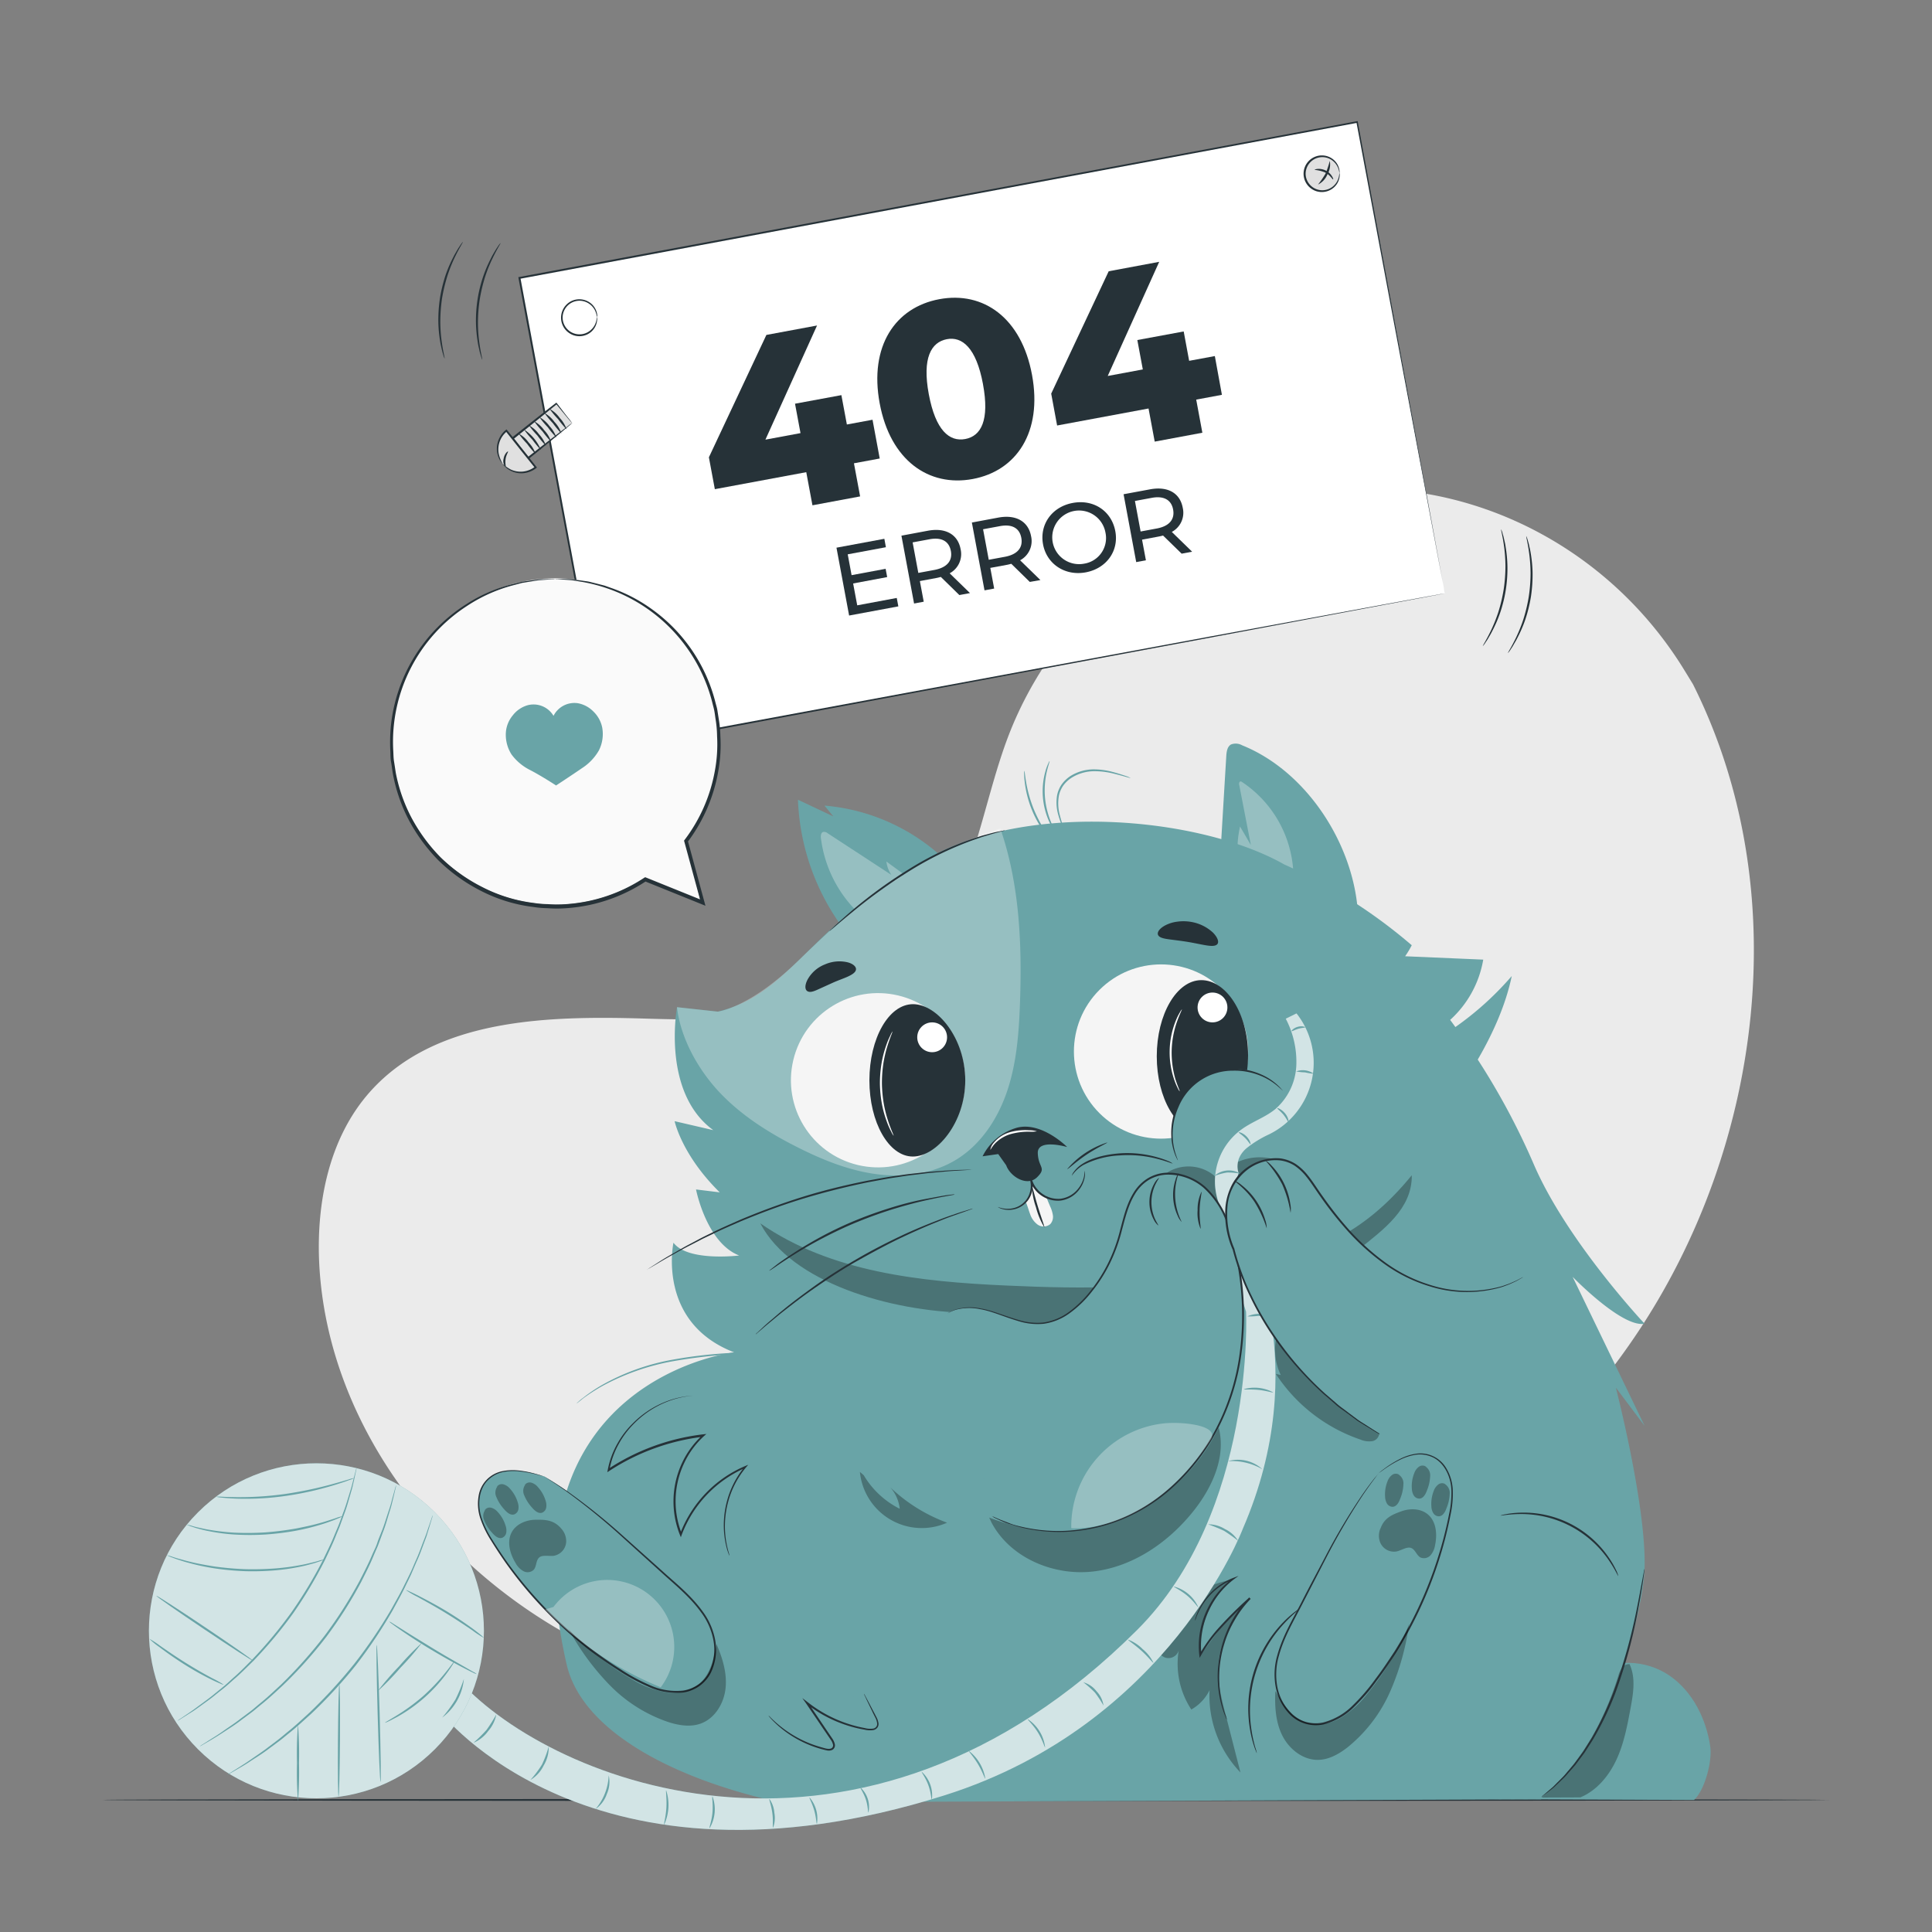 <svg xmlns="http://www.w3.org/2000/svg" viewBox="0 0 500 500"><rect x="0" y="0" width="500" height="500" fill="#808080" stroke="none"/><g id="freepik--background-simple--inject-62"><path d="M438.13,177.06l-2.31-3.77c-18.57-30.21-52-48.53-87.43-46.74a95.48,95.48,0,0,0-14.86,1.93c-32.59,6.89-60.95,31.23-72.71,62.39-6.91,18.34-8.84,39.44-22,54-17.07,18.94-46.06,19.53-71.54,18.75s-54.49-.12-71.48,18.89c-10.65,11.91-14,28.84-13.17,44.79,2.27,42.21,32.06,80,70,98.72s82.49,20.44,124,12.19c58.08-11.56,113.32-43.32,146.52-92.36S464.7,230,438.13,177.06Z" style="fill:#ebebeb"></path></g><g id="freepik--Floor--inject-62"><path d="M473.37,465.82c0,.15-100,.27-223.36.27S26.63,466,26.63,465.82s100-.26,223.38-.26S473.37,465.68,473.37,465.82Z" style="fill:#263238"></path></g><g id="freepik--Character--inject-62"><path d="M315.7,223.46q.82-13.89,1.66-27.78c.07-1.12.24-2.41,1.2-3a3.38,3.38,0,0,1,2.9.2c16.42,6.61,28.47,24.93,29.91,42.56" style="fill:#69A4A7"></path><g style="opacity:0.3"><path d="M321.28,202.28a29.81,29.81,0,0,1,13.4,22.87,4.54,4.54,0,0,1-.66,3.19,3.31,3.31,0,0,1-2.45,1.07,9.7,9.7,0,0,1-2.72-.42c-2.21-.57-4.54-1.19-6.18-2.79a8.85,8.85,0,0,1-2.41-5.86,26.94,26.94,0,0,1,.66-6.44l2.8,4.78-3-15.48a1,1,0,0,1,.08-.83c.17-.22.65-.14.62.14" style="fill:#fff"></path></g><path d="M220.51,243.18a59.72,59.72,0,0,1-14-36.21l9.15,4.31-2.29-2.79A51.4,51.4,0,0,1,247.9,226" style="fill:#69A4A7"></path><g style="opacity:0.3"><path d="M225.58,239.14a32.47,32.47,0,0,1-13.13-22.24c-.07-.6,0-1.39.56-1.59a1.42,1.42,0,0,1,1.18.33l16.51,10.79a7.49,7.49,0,0,1-1.3-3.47l7,5.13a2.31,2.31,0,0,1,1.1,1.39,2.06,2.06,0,0,1-.85,1.69,9.08,9.08,0,0,1-8.75,1.94l3,2.61a7.89,7.89,0,0,1-6.1,1.05,2.52,2.52,0,0,0,1.08,2.61" style="fill:#fff"></path></g><path d="M407,330.45s12.8,13.23,18.62,12.13c0,0-20.22-21.51-28.72-41.36a183.67,183.67,0,0,0-14.46-27c3.83-6.6,7.24-14.07,8.8-21.62a79.64,79.64,0,0,1-14.59,13.2c-.44-.62-.89-1.23-1.35-1.85a27.18,27.18,0,0,0,8.56-15.6l-20.21-.87a24.89,24.89,0,0,0,1.71-2.85,135,135,0,0,0-33-20.91c-23.25-13.23-75-17.6-100.2,3.91-22.57,13.16-28.62,30-46.4,34.17l-10.54-1.15s-4.1,22,9.37,31.83l-10-2.32s1.84,8.76,11.68,18.42l-6.14-.75s2.66,13.78,11.16,17.09c0,0-13.28,1.66-17-3.31,0,0-4.42,20.6,15.69,28.37,0,0-60.26,7.06-43.32,80.83,4,17.23,27.75,29.63,55.1,35.62l197-.77c12-3.92,26.32-43.68,26.85-59.67s-7.43-46.88-7.43-46.88l7.46,9.93Z" style="fill:#69A4A7"></path><path d="M181.84,361.19c-11.31-.68-22.42,8.11-24.35,19.28a56.34,56.34,0,0,1,24.53-9,23.15,23.15,0,0,0-5.83,25.62,30.72,30.72,0,0,1,16.72-17.49,23.8,23.8,0,0,0-4.16,23" style="fill:#69A4A7"></path><path d="M188.75,402.62a2.11,2.11,0,0,1-.16-.41c-.09-.27-.25-.67-.41-1.2a23.49,23.49,0,0,1-.82-4.82,24.2,24.2,0,0,1,.77-7.66,23.41,23.41,0,0,1,4.63-9l.23.31a30.71,30.71,0,0,0-16.57,17.39l-.22.6-.24-.59a23.5,23.5,0,0,1,.73-19,22.7,22.7,0,0,1,5.16-6.87l.2.45a56.61,56.61,0,0,0-24.44,8.9l-.44.29.1-.52a22,22,0,0,1,2.5-6.87,22.9,22.9,0,0,1,4-5.25,24.67,24.67,0,0,1,8.94-5.78,22.55,22.55,0,0,1,6.71-1.4c.8,0,1.41,0,1.81,0l.47,0,.15,0-.15,0h-.47c-.41,0-1,0-1.8,0a23.15,23.15,0,0,0-6.63,1.51,24.49,24.49,0,0,0-8.77,5.79,22.65,22.65,0,0,0-3.89,5.19,21.85,21.85,0,0,0-2.42,6.75l-.35-.23a56.77,56.77,0,0,1,24.63-9l.81-.09-.61.54a22.23,22.23,0,0,0-5,6.71,23,23,0,0,0-.74,18.62H176a31.09,31.09,0,0,1,7.24-11.13,30.64,30.64,0,0,1,9.64-6.45l.76-.32-.53.63a23.26,23.26,0,0,0-4.63,8.84,24.5,24.5,0,0,0-.85,7.57,24,24,0,0,0,.72,4.79c.13.54.27.95.34,1.22A2.5,2.5,0,0,1,188.75,402.62Z" style="fill:#263238"></path><path d="M388.33,392.22a27.15,27.15,0,0,1,30.48,15.65" style="fill:#69A4A7"></path><path d="M418.81,407.87c-.1.05-.87-1.9-2.82-4.61a27.47,27.47,0,0,0-22.27-11.43c-3.34,0-5.38.5-5.39.39a6.88,6.88,0,0,1,1.41-.35,23.24,23.24,0,0,1,4-.4,26.64,26.64,0,0,1,22.58,11.58,24.12,24.12,0,0,1,2,3.46A6.35,6.35,0,0,1,418.81,407.87Z" style="fill:#263238"></path><g style="opacity:0.3"><path d="M318.87,408.84C311.61,410,302.37,415.49,299,422c-.72,1.39-.06,1.58,0,3.14a4.2,4.2,0,0,0,2.36,3.77,2.76,2.76,0,0,0,3.69-1.79,21.56,21.56,0,0,0,3.26,15.3,11.6,11.6,0,0,0,4.72-5,28.66,28.66,0,0,0,8,21.29l-3.54-13.81c-1.27-5-2.5-9.25-2.16-14.38.36-5.48,3.62-10.1,6.15-14.64-3.48,1.51-7.51,8.35-10.94,12.52a24,24,0,0,1,8.09-19.36"></path></g><path d="M317.51,445.06a3,3,0,0,1-.28-.59c-.15-.4-.44-1-.68-1.77a27.18,27.18,0,0,1-1.35-6.94,29.52,29.52,0,0,1,1.25-10.65,28.67,28.67,0,0,1,6.81-11.67l.35.36a105.39,105.39,0,0,0-8.31,8.33,38.36,38.36,0,0,0-4.45,6.24l-.39.69-.09-.78a21.69,21.69,0,0,1,2.16-12,21.46,21.46,0,0,1,6.64-7.93l.19.34A16.11,16.11,0,0,0,314,412a16.87,16.87,0,0,0-3,3.7,18.71,18.71,0,0,0-1.34,2.73,8.93,8.93,0,0,1-.38,1,1,1,0,0,1,0-.26c.05-.18.11-.44.22-.77a15.58,15.58,0,0,1,1.27-2.81,16.86,16.86,0,0,1,3-3.82,16.43,16.43,0,0,1,5.44-3.43l1.34-.51-1.16.85A21.25,21.25,0,0,0,313,416.5a21.47,21.47,0,0,0-2.07,11.72l-.48-.1a39.56,39.56,0,0,1,4.5-6.33,103,103,0,0,1,8.37-8.36l.35.36a28.58,28.58,0,0,0-6.76,11.44,29.65,29.65,0,0,0-1.34,10.51,29,29,0,0,0,1.19,6.91c.22.79.48,1.37.6,1.78A5.09,5.09,0,0,1,317.51,445.06Z" style="fill:#263238"></path><path d="M198.86,444a28.71,28.71,0,0,0,14.81,8.74,1.93,1.93,0,0,0,1.89-.26c.58-.64.1-1.65-.38-2.36l-6.35-9.38a33.72,33.72,0,0,0,15.57,6.84c.95.15,2.12.15,2.6-.67a2.47,2.47,0,0,0-.23-2.21c-1-2.14-2-4.25-3.18-6.31" style="fill:#69A4A7"></path><path d="M223.59,438.35a2.56,2.56,0,0,1,.31.5l.8,1.5c.36.67.77,1.47,1.25,2.38q.38.7.78,1.5a4.77,4.77,0,0,1,.63,1.83,1.6,1.6,0,0,1-.32,1.08,1.79,1.79,0,0,1-1,.6,5.87,5.87,0,0,1-2.32-.11,32.49,32.49,0,0,1-4.87-1.23,33.6,33.6,0,0,1-10.17-5.49l.38-.35,1.1,1.63,3.54,5.24,1.69,2.49a4.33,4.33,0,0,1,.65,1.41,1.36,1.36,0,0,1-.57,1.5,2.15,2.15,0,0,1-1.52.16c-.47-.08-.89-.22-1.33-.32-.87-.25-1.7-.51-2.48-.81a28.13,28.13,0,0,1-4.22-2,27.55,27.55,0,0,1-5.39-4.05c-.57-.56-1-1-1.26-1.33a3.1,3.1,0,0,1-.4-.51,2.94,2.94,0,0,1,.48.43c.29.3.73.73,1.32,1.26a29.83,29.83,0,0,0,5.43,3.88,28.72,28.72,0,0,0,4.19,1.92c.78.29,1.6.54,2.45.78s1.8.57,2.48.19a.87.87,0,0,0,.34-1,3.61,3.61,0,0,0-.59-1.22c-.55-.81-1.11-1.64-1.69-2.48q-1.72-2.55-3.55-5.24l-1.1-1.63-1-1.4L209,440.5a33.77,33.77,0,0,0,14.8,6.72,5.56,5.56,0,0,0,2.16.14,1.21,1.21,0,0,0,1.05-1.28,4.53,4.53,0,0,0-.56-1.72c-.26-.53-.51-1-.74-1.51l-1.17-2.41-.72-1.54A2.2,2.2,0,0,1,223.59,438.35Z" style="fill:#263238"></path><g style="opacity:0.3"><path d="M223.53,381.78a22.63,22.63,0,0,0,9.32,8.69,10,10,0,0,0-2.44-5.54,42.6,42.6,0,0,0,14.69,9.14,16.09,16.09,0,0,1-22.56-13.14"></path></g><g style="opacity:0.3"><path d="M196.77,316.61c7.94,15.27,33.62,22.81,53.76,23.14,6.22.09,15,4.69,21.16,4.09,13.83-1.33,25.06-8.78,38.92-10,8.63-.73,17.31-1,25.84-2.45s8.14-2.46,14.92-7.85,14.11-10.73,14-19.39c-12.74,15.6-25.33,20.43-44.94,25s-40,4.47-60.11,3.54c-22.13-1-45.36-3.44-63.55-16.09"></path></g><path d="M265.09,199.49c.09,0,.17,1.13.47,2.92a34.18,34.18,0,0,0,1.9,6.81,34.72,34.72,0,0,0,3.31,6.26,28.57,28.57,0,0,1,1.67,2.44s-.23-.17-.58-.55a17.38,17.38,0,0,1-1.39-1.68,28.52,28.52,0,0,1-3.49-6.27,27.66,27.66,0,0,1-1.78-7,19.28,19.28,0,0,1-.16-2.17A2.65,2.65,0,0,1,265.09,199.49Z" style="fill:#69A4A7"></path><path d="M271.62,197c.09,0-.31,1-.7,2.67a22,22,0,0,0-.49,6.58,21.68,21.68,0,0,0,1.53,6.41c.64,1.58,1.19,2.49,1.11,2.53s-.19-.19-.46-.59a14.2,14.2,0,0,1-1-1.79,19.11,19.11,0,0,1-1.05-13.23,12.72,12.72,0,0,1,.69-1.92C271.46,197.18,271.59,196.94,271.62,197Z" style="fill:#69A4A7"></path><path d="M149.23,363.2a2.59,2.59,0,0,1,.4-.39c.27-.24.66-.62,1.21-1a40,40,0,0,1,4.86-3.31,57.75,57.75,0,0,1,18.17-6.58A120,120,0,0,1,193.15,350c2.48-.06,4.48-.08,5.86-.08h1.6a3.3,3.3,0,0,1,.56,0,2.37,2.37,0,0,1-.56.07l-1.59.08-5.86.25a134.18,134.18,0,0,0-19.19,2,60.8,60.8,0,0,0-18.09,6.38,49.24,49.24,0,0,0-4.91,3.16C149.86,362.75,149.26,363.23,149.23,363.2Z" style="fill:#69A4A7"></path><path d="M292.58,201.34c0,.09-1.71-.48-4.49-1.16a20.39,20.39,0,0,0-4.94-.59,11.16,11.16,0,0,0-5.73,1.63,8.06,8.06,0,0,0-2.25,2.09,7.2,7.2,0,0,0-1.13,2.62,11.41,11.41,0,0,0,.21,4.9c.69,2.76,1.43,4.4,1.33,4.44a5.35,5.35,0,0,1-.55-1.13,24.73,24.73,0,0,1-1.14-3.22,11.41,11.41,0,0,1-.32-5.08,7.52,7.52,0,0,1,1.18-2.82,8.57,8.57,0,0,1,2.39-2.25,11.47,11.47,0,0,1,6-1.66,19,19,0,0,1,5,.72c1.39.37,2.49.75,3.25,1A6.44,6.44,0,0,1,292.58,201.34Z" style="fill:#69A4A7"></path><path d="M442.61,451.94c-1.08-7.18-4.6-14.25-10.61-18.34s-14.66-4.57-20.38-.08l-23.74,32.1,50.54.21C441.24,463.22,443.18,455.74,442.61,451.94Z" style="fill:#69A4A7"></path><g style="opacity:0.3"><path d="M409,465.16c4.27-1.78,7.42-5.61,9.36-9.81s2.79-8.8,3.64-13.35c.7-3.77,1.36-7.84-.28-11.32a2.26,2.26,0,0,0-2,1,6.93,6.93,0,0,0-.95,2.17c-3.91,12.34-9.94,23-19.79,31.35"></path></g><g style="opacity:0.3"><path d="M258.88,214.41c5,14.41,5.63,30,5.09,45.19-.27,7.58-.84,15.24-3.21,22.45s-6.72,14-13.18,18c-6.1,3.77-13.64,4.76-20.76,3.82s-13.88-3.67-20.29-6.89c-7.32-3.68-14.37-8.08-20.05-14s-10.34-14.19-11.28-22.32l10.54,1.15s8.11-.86,20.72-13.06c13.78-13.32,16.29-14.95,26.61-21.89A106.59,106.59,0,0,1,258.88,214.41Z" style="fill:#fff"></path></g><g style="opacity:0.3"><path d="M302.44,303.23A10.49,10.49,0,0,1,315,304.94a13.84,13.84,0,0,1,14-5.1,31.67,31.67,0,0,0-8.62,5.09c-2.47,2.27-4.25,5.53-3.94,8.87a47.32,47.32,0,0,0-10.55-8.51c-1.62-1-3.75-1.81-5.27-.69"></path></g><path d="M336.88,415.89a32.67,32.67,0,0,0-11.61,37.82" style="fill:#69A4A7"></path><path d="M325.27,453.71a1.49,1.49,0,0,1-.19-.39c-.1-.27-.27-.65-.44-1.17a28.65,28.65,0,0,1-1.11-4.43,32.11,32.11,0,0,1,8.55-27.86,27.66,27.66,0,0,1,3.41-3c.42-.33.78-.56,1-.72s.37-.23.38-.21a15.58,15.58,0,0,1-1.27,1.09,35.82,35.82,0,0,0-3.26,3.13,33,33,0,0,0-8.46,27.56,35.52,35.52,0,0,0,.95,4.42A12.14,12.14,0,0,1,325.27,453.71Z" style="fill:#263238"></path><path d="M356.77,381.27c4.09-3.14,9.37-6.44,14-4.23a9.35,9.35,0,0,1,4.77,6.94,23.58,23.58,0,0,1-.54,8.68,105,105,0,0,1-21.27,45.15c-3.85,4.76-9.33,9.58-15.31,8.27-5.58-1.23-8.75-7.61-8.42-13.32s3.21-10.9,5.88-16c6.34-12,12.5-25.16,20.86-35.53" style="fill:#69A4A7"></path><path d="M356.77,381.27a4.13,4.13,0,0,1-.26.38l-.8,1.07c-.71.94-1.74,2.35-3,4.2a172,172,0,0,0-9.56,16.36l-6,11.64c-2.12,4.2-4.79,8.54-6.18,13.62a17.42,17.42,0,0,0-.41,7.94,13.23,13.23,0,0,0,3.89,7.2,9,9,0,0,0,3.67,2,9.47,9.47,0,0,0,4.27.11,16.67,16.67,0,0,0,7.64-4.37,49.8,49.8,0,0,0,5.87-6.81c1.8-2.36,3.42-4.8,5-7.22a106.2,106.2,0,0,0,12.57-28.86q.9-3.4,1.54-6.62a25.86,25.86,0,0,0,.61-6.2c-.12-3.93-2.18-7.5-5.11-8.69a7.75,7.75,0,0,0-4.27-.51,13.87,13.87,0,0,0-3.52,1.09,29.16,29.16,0,0,0-4.43,2.6l-1.1.78c-.24.17-.38.25-.38.25l.35-.29c.24-.2.59-.47,1.07-.82a26.64,26.64,0,0,1,4.4-2.7,13.25,13.25,0,0,1,3.57-1.15,7.76,7.76,0,0,1,8.21,3.9,11.87,11.87,0,0,1,1.57,5.52,25.8,25.8,0,0,1-.57,6.29c-.43,2.16-.93,4.38-1.52,6.66a106.13,106.13,0,0,1-12.55,29c-1.56,2.44-3.19,4.88-5,7.26a50.51,50.51,0,0,1-5.93,6.89,17.1,17.1,0,0,1-7.89,4.49,9.91,9.91,0,0,1-4.5-.13,9.45,9.45,0,0,1-3.88-2.15,13.64,13.64,0,0,1-4-7.48,17.78,17.78,0,0,1,.43-8.16c1.43-5.18,4.13-9.52,6.25-13.7s4.22-8.06,6.08-11.61a160.73,160.73,0,0,1,9.72-16.3c1.28-1.84,2.34-3.23,3.07-4.15l.85-1A4.47,4.47,0,0,1,356.77,381.27Z" style="fill:#263238"></path><g style="opacity:0.3"><path d="M357.27,395.53l0,.05c1-2.82,3.13-3.63,5.42-4.46s5.06-.74,6.9.86c2.12,1.84,2.39,5.08,1.82,7.83a5.38,5.38,0,0,1-1.15,2.65,2.3,2.3,0,0,1-2.65.61c-1-.55-1.31-2-2.37-2.44s-2.46.55-3.74.87a3.87,3.87,0,0,1-4.31-2.32A4.72,4.72,0,0,1,357.27,395.53Z"></path></g><g style="opacity:0.3"><path d="M361.63,381.45a2.67,2.67,0,0,1,1.57,2.71,10.51,10.51,0,0,1-.81,3.65c-.35,1-.94,2.11-2,2.15a1.74,1.74,0,0,1-1.46-.87,3.83,3.83,0,0,1-.47-1.7,9,9,0,0,1,.62-4,3.51,3.51,0,0,1,1.18-1.67,1.6,1.6,0,0,1,1.93,0"></path></g><g style="opacity:0.3"><path d="M373.61,383.91a2.67,2.67,0,0,1,1.57,2.71,10.56,10.56,0,0,1-.81,3.65c-.35,1-.95,2.11-2,2.15a1.73,1.73,0,0,1-1.46-.87,3.58,3.58,0,0,1-.47-1.7,9.15,9.15,0,0,1,.61-4,3.53,3.53,0,0,1,1.19-1.67,1.59,1.59,0,0,1,1.93,0"></path></g><g style="opacity:0.3"><path d="M368.55,379.33a2.71,2.71,0,0,1,1.57,2.72,10.69,10.69,0,0,1-.81,3.64c-.36,1-.95,2.12-2,2.15a1.73,1.73,0,0,1-1.46-.87,3.65,3.65,0,0,1-.46-1.69,8.85,8.85,0,0,1,.61-4,3.44,3.44,0,0,1,1.19-1.67,1.59,1.59,0,0,1,1.92,0"></path></g><g style="opacity:0.3"><path d="M364.67,420.21a65,65,0,0,1-4.89,17.55,38.5,38.5,0,0,1-11,14.42c-2.2,1.72-4.78,3.2-7.57,3.27-3.95.1-7.55-2.73-9.33-6.26s-2-7.63-1.82-11.57c1.91,3.19,4.06,6.59,7.52,8a11.19,11.19,0,0,0,9.29-1,25.23,25.23,0,0,0,7.11-6.44,71.55,71.55,0,0,0,10.46-17.26"></path></g><path d="M140.7,382.07c-4.92-1.51-11-2.76-14.62.94a9.37,9.37,0,0,0-2,8.18,23.55,23.55,0,0,0,3.54,7.95A105.23,105.23,0,0,0,163.34,434c5.27,3.1,12.09,5.7,17.23,2.37,4.81-3.1,5.53-10.19,3.23-15.42S177,411.83,172.69,408c-10.14-9-20.52-19.18-32-26" style="fill:#69A4A7"></path><path d="M140.7,382.07s.14.06.41.21l1.15.68c1,.61,2.49,1.54,4.34,2.81a161.25,161.25,0,0,1,14.81,11.87l9.77,8.74c3.45,3.17,7.5,6.29,10.65,10.64a17.78,17.78,0,0,1,3.27,7.49,13.78,13.78,0,0,1-1.15,8.42,9.62,9.62,0,0,1-2.88,3.37,9.85,9.85,0,0,1-4.18,1.7,17.05,17.05,0,0,1-9-1.44,51.42,51.42,0,0,1-8-4.37c-2.52-1.6-4.91-3.32-7.22-5.05A106.59,106.59,0,0,1,140.37,416a105.28,105.28,0,0,1-9.56-11.64c-1.35-1.93-2.6-3.84-3.75-5.71a25.85,25.85,0,0,1-2.75-5.69,11.87,11.87,0,0,1-.46-5.72,7.76,7.76,0,0,1,6.32-6.53,13.92,13.92,0,0,1,3.75-.18,27.31,27.31,0,0,1,5.07,1c.57.16,1,.29,1.28.39l.43.16-.44-.11-1.3-.34a30,30,0,0,0-5.06-.89,13.89,13.89,0,0,0-3.68.22,7.73,7.73,0,0,0-3.82,2c-2.33,2.15-3,6.21-1.74,9.93a25.79,25.79,0,0,0,2.74,5.59q1.74,2.79,3.76,5.67a106.26,106.26,0,0,0,21.89,22.62c2.3,1.73,4.68,3.44,7.19,5a49.72,49.72,0,0,0,7.89,4.32,16.54,16.54,0,0,0,8.68,1.42,9.39,9.39,0,0,0,4-1.61,8.91,8.91,0,0,0,2.72-3.19,13.23,13.23,0,0,0,1.12-8.1,17.22,17.22,0,0,0-3.17-7.29c-3.08-4.28-7.1-7.41-10.55-10.6l-9.72-8.79a171,171,0,0,0-14.69-12c-1.82-1.3-3.28-2.25-4.27-2.89l-1.13-.72Z" style="fill:#263238"></path><g style="opacity:0.3"><path d="M145.24,395.59l0,0c-1.93-2.29-4.2-2.31-6.64-2.28s-5,1.09-6.16,3.22c-1.34,2.48-.46,5.6,1,8a5.2,5.2,0,0,0,2,2.07,2.27,2.27,0,0,0,2.69-.35c.75-.87.54-2.32,1.36-3.12s2.51-.35,3.81-.49a3.88,3.88,0,0,0,3.23-3.68A4.78,4.78,0,0,0,145.24,395.59Z"></path></g><g style="opacity:0.3"><path d="M136.21,383.93a2.69,2.69,0,0,0-.52,3.1,10.56,10.56,0,0,0,2,3.13c.67.79,1.63,1.65,2.61,1.32a1.73,1.73,0,0,0,1.06-1.33,3.73,3.73,0,0,0-.15-1.75,9.12,9.12,0,0,0-2-3.54,3.45,3.45,0,0,0-1.7-1.15,1.6,1.6,0,0,0-1.79.71"></path></g><g style="opacity:0.3"><path d="M125.86,390.44a2.68,2.68,0,0,0-.52,3.09,10.53,10.53,0,0,0,2,3.13c.68.79,1.63,1.65,2.62,1.32a1.75,1.75,0,0,0,1.06-1.33,3.73,3.73,0,0,0-.16-1.75,9,9,0,0,0-2-3.54,3.45,3.45,0,0,0-1.7-1.15,1.6,1.6,0,0,0-1.79.71"></path></g><g style="opacity:0.3"><path d="M129,384.38a2.68,2.68,0,0,0-.52,3.09,10.53,10.53,0,0,0,2,3.13c.68.79,1.63,1.65,2.62,1.32a1.74,1.74,0,0,0,1.06-1.33,3.73,3.73,0,0,0-.16-1.75,9,9,0,0,0-2-3.54,3.45,3.45,0,0,0-1.7-1.15,1.6,1.6,0,0,0-1.79.71"></path></g><g style="opacity:0.3"><path d="M147,421.3A65,65,0,0,0,157.69,436,38.33,38.33,0,0,0,173,445.68c2.66.85,5.59,1.33,8.23.42,3.74-1.29,6.11-5.2,6.54-9.13s-.77-7.86-2.35-11.48c-.67,3.66-1.49,7.6-4.25,10.1a11.11,11.11,0,0,1-9,2.34,25.25,25.25,0,0,1-8.92-3.53,72,72,0,0,1-15.84-12.5"></path></g><g style="opacity:0.3"><path d="M143.28,415.87c-.29.4-.58.81-.86,1.22A17.34,17.34,0,1,1,171,436.67a88.61,88.61,0,0,1-29.9-20.15" style="fill:#fff"></path></g><path d="M425.6,406a3.07,3.07,0,0,1-.05.67c-.07.5-.16,1.13-.26,1.92-.23,1.67-.62,4.07-1.17,7A132.09,132.09,0,0,1,418,438.3,80.42,80.42,0,0,1,412.37,450c-.51.86-1.06,1.66-1.56,2.46l-.76,1.17-.81,1.09-1.54,2.05c-.53.63-1.06,1.22-1.56,1.78s-.95,1.13-1.45,1.59l-1.38,1.33-1.21,1.15-1.1.87-1.53,1.2a2.56,2.56,0,0,1-.56.38,4.47,4.47,0,0,1,.49-.47l1.47-1.26,1.06-.9,1.17-1.18,1.35-1.34c.49-.47.92-1.05,1.41-1.61l1.52-1.79,1.51-2.06.79-1.08c.25-.38.49-.77.74-1.17.5-.8,1-1.6,1.54-2.45a84.63,84.63,0,0,0,5.51-11.64,143.08,143.08,0,0,0,6.29-22.56c.59-2.94,1-5.33,1.33-7,.14-.78.26-1.41.35-1.9A4.5,4.5,0,0,1,425.6,406Z" style="fill:#263238"></path><path d="M195.54,345.34a2.47,2.47,0,0,1,.46-.48l1.39-1.3c.61-.57,1.36-1.25,2.26-2s1.9-1.66,3.06-2.58c2.29-1.89,5.1-4,8.31-6.3s6.84-4.59,10.76-6.87,7.77-4.24,11.31-5.92,6.82-3,9.6-4.07c1.38-.55,2.65-1,3.76-1.38s2.08-.71,2.87-.95l1.83-.56a3,3,0,0,1,.64-.16,4.11,4.11,0,0,1-.61.26l-1.8.65c-.78.27-1.73.61-2.83,1s-2.36.87-3.73,1.44c-2.75,1.09-6,2.5-9.52,4.17S226,324,222,326.24s-7.52,4.6-10.75,6.82-6,4.34-8.35,6.19c-1.17.9-2.19,1.77-3.1,2.52s-1.69,1.39-2.31,1.94l-1.46,1.23A2.72,2.72,0,0,1,195.54,345.34Z" style="fill:#263238"></path><path d="M167.39,328.64s.06-.05.18-.14l.56-.38,2.2-1.4c.95-.61,2.12-1.34,3.52-2.13s3-1.75,4.76-2.67l2.8-1.49c1-.51,2-1,3.09-1.52,2.12-1.07,4.46-2.07,6.9-3.16,4.93-2.08,10.43-4.16,16.33-6s11.63-3.17,16.88-4.21c2.63-.47,5.13-.95,7.49-1.26,1.17-.16,2.31-.35,3.4-.47l3.16-.35c2-.24,3.83-.34,5.43-.46s3-.19,4.12-.22l2.6-.07h.67a.64.64,0,0,1,.24,0l-.23,0-.68.06-2.59.17c-1.13.06-2.51.14-4.1.3s-3.42.27-5.42.54l-3.15.38c-1.09.13-2.22.33-3.39.5-2.35.32-4.84.82-7.46,1.3-5.22,1.07-10.93,2.45-16.82,4.24s-11.37,3.88-16.29,5.93c-2.44,1.07-4.78,2.06-6.9,3.11-1.07.52-2.12,1-3.1,1.49l-2.81,1.46c-1.8.9-3.38,1.82-4.78,2.59s-2.6,1.47-3.57,2.05l-2.24,1.32-.59.33C167.47,328.62,167.39,328.65,167.39,328.64Z" style="fill:#263238"></path><path d="M286.56,295.68c.06.15-2.52,1.24-5.37,3.15s-4.86,3.86-5,3.74a22.49,22.49,0,0,1,10.34-6.89Z" style="fill:#263238"></path><path d="M303.48,301.11c0,.1-1.48-.57-3.93-1.19a30.15,30.15,0,0,0-9.79-.9,22.57,22.57,0,0,0-9.44,2.51,9.58,9.58,0,0,0-2.94,2.76,2.85,2.85,0,0,1,.51-1,8.06,8.06,0,0,1,2.24-2.08c2.18-1.43,5.69-2.42,9.59-2.72a28.1,28.1,0,0,1,9.93,1.06,23.24,23.24,0,0,1,2.85,1A5.21,5.21,0,0,1,303.48,301.11Z" style="fill:#263238"></path><path d="M270.62,309.45l1.17,2.8a8.09,8.09,0,0,1,.7,2.29,2.82,2.82,0,0,1-.66,2.24,2.7,2.7,0,0,1-3.26.17,5.57,5.57,0,0,1-2-2.81c-.42-1.1-.7-2.26-1.21-3.32a5.23,5.23,0,0,0,1.63-4.75S268,309.27,270.62,309.45Z" style="fill:#f5f5f5"></path><path d="M254.29,299.25a14.32,14.32,0,0,1,8.89-7.4c6.38-1.68,13,5,13,5s-7.71-2.27-7.6,1.56,2.38,3.74-.18,6.26-6.95-.13-8-3.1l-2.06-2.9Z" style="fill:#263238"></path><path d="M280.71,303s0,.13.05.36a5.46,5.46,0,0,1,0,1.05,7.37,7.37,0,0,1-1.5,3.51,7.17,7.17,0,0,1-4.89,2.8,7.57,7.57,0,0,1-6.33-2.63,7.14,7.14,0,0,1-1.57-3.07l.49-.14a6.48,6.48,0,0,1-.83,5.64,6.21,6.21,0,0,1-6.87,2.33,4.43,4.43,0,0,1-.76-.31c-.16-.09-.24-.14-.24-.16s.37.14,1.05.3a6.56,6.56,0,0,0,2.92,0,5.8,5.8,0,0,0,3.53-2.41,6.09,6.09,0,0,0,.72-5.23l.49-.13a6.74,6.74,0,0,0,1.47,2.84,7.16,7.16,0,0,0,5.89,2.5,6.9,6.9,0,0,0,4.65-2.56,7.5,7.5,0,0,0,1.58-3.32C280.69,303.53,280.66,303,280.71,303Z" style="fill:#263238"></path><path d="M268.35,292.79a9.66,9.66,0,0,1-2,.09,17.4,17.4,0,0,0-4.79.62,9.31,9.31,0,0,0-4.06,2.44c-.83.91-1.13,1.64-1.21,1.61a3.72,3.72,0,0,1,.94-1.85,8.45,8.45,0,0,1,4.18-2.7,14.55,14.55,0,0,1,4.95-.49A6.48,6.48,0,0,1,268.35,292.79Z" style="fill:#fff"></path><path d="M270.27,317.64a19.76,19.76,0,0,1-2.16-5.2,19.5,19.5,0,0,1-1.08-5.52c.15,0,.68,2.42,1.58,5.37S270.41,317.58,270.27,317.64Z" style="fill:#263238"></path><path d="M199.07,328.85a2.72,2.72,0,0,1,.4-.35l1.21-.94c1-.81,2.63-1.92,4.62-3.22s4.41-2.76,7.18-4.26,5.89-3,9.25-4.37,6.63-2.49,9.64-3.4,5.77-1.57,8.1-2,4.23-.8,5.55-1l1.52-.19a2.35,2.35,0,0,1,.53,0,1.88,1.88,0,0,1-.52.14l-1.5.28c-1.31.22-3.19.6-5.5,1.12s-5,1.22-8,2.13-6.24,2.06-9.59,3.42-6.44,2.87-9.22,4.32-5.2,2.88-7.21,4.14-3.6,2.32-4.69,3.08l-1.27.85C199.24,328.78,199.08,328.87,199.07,328.85Z" style="fill:#263238"></path><circle cx="227.26" cy="279.59" r="22.55" transform="translate(-97.43 435.79) rotate(-76.59)" style="fill:#f5f5f5"></circle><path d="M249.81,279.6c0,10.88-7.35,19.71-13.57,19.71S225,290.48,225,279.6s5-19.72,11.28-19.72S249.81,268.71,249.81,279.6Z" style="fill:#263238"></path><circle cx="241.24" cy="268.45" r="3.86" style="fill:#fff"></circle><path d="M231.26,293.92a4.41,4.41,0,0,1-.56-.94,20.08,20.08,0,0,1-1.21-2.75,27.61,27.61,0,0,1-1.21-4.3,32.36,32.36,0,0,1-.56-5.44,32,32,0,0,1,.45-5.46,27.72,27.72,0,0,1,1.12-4.32,19.82,19.82,0,0,1,1.15-2.77,4.37,4.37,0,0,1,.54-1c.09,0-.6,1.45-1.34,3.85a32.49,32.49,0,0,0-1,4.28,34.61,34.61,0,0,0-.4,5.37,35.1,35.1,0,0,0,.51,5.36,31.36,31.36,0,0,0,1.09,4.27C230.63,292.49,231.35,293.88,231.26,293.92Z" style="fill:#fff"></path><path d="M221.53,250.88c-.06.73-.9,1.29-2,1.81s-2.59,1-4.06,1.67-2.76,1.25-3.86,1.75-2,.8-2.65.41-.73-1.48,0-2.93a8.74,8.74,0,0,1,4.53-4,9.31,9.31,0,0,1,5.9-.54C220.8,249.43,221.59,250.18,221.53,250.88Z" style="fill:#263238"></path><path d="M113.91,443l5.07-7.94c24.14,26.52,103.9,58.06,175.31-13.23,30.67-30.62,28.19-82.36,28.19-82.36l-6.1-19.16h6.1s17.68,32.61-.83,75.31c0,0-19,50.61-77.17,69C152.72,493.6,113.91,443,113.91,443Z" style="fill:#69A4A7"></path><g style="opacity:0.7"><path d="M113.91,443l5.07-7.94c24.14,26.52,103.9,58.06,175.31-13.23,30.67-30.62,28.19-82.36,28.19-82.36l-6.1-19.16h6.1s17.68,32.61-.83,75.31c0,0-19,50.61-77.17,69C152.72,493.6,113.91,443,113.91,443Z" style="fill:#fff"></path></g><circle cx="81.89" cy="422.05" r="43.35" transform="translate(-274.45 181.52) rotate(-45)" style="fill:#69A4A7"></circle><g style="opacity:0.7"><circle cx="81.89" cy="422.05" r="43.35" transform="translate(-274.45 181.52) rotate(-45)" style="fill:#fff"></circle></g><path d="M92.28,379.91a4.29,4.29,0,0,1-.15.82c-.12.58-.3,1.36-.51,2.35-.12.51-.25,1.08-.39,1.69s-.36,1.27-.56,2c-.43,1.42-.84,3.06-1.5,4.81l-1,2.76c-.34,1-.77,1.93-1.18,2.95-.78,2.05-1.82,4.16-2.87,6.39a111.75,111.75,0,0,1-8.22,13.79,111.83,111.83,0,0,1-10.29,12.33c-1.77,1.73-3.41,3.4-5.09,4.82-.82.72-1.6,1.45-2.39,2.09l-2.29,1.83c-1.43,1.2-2.84,2.13-4,3-.61.43-1.16.84-1.69,1.19l-1.47.93-2,1.26a3.93,3.93,0,0,1-.73.41,6.58,6.58,0,0,1,.67-.5l2-1.34,1.44-1c.52-.37,1.06-.79,1.66-1.22,1.18-.89,2.57-1.85,4-3.06l2.26-1.84c.79-.65,1.55-1.38,2.36-2.11,1.66-1.43,3.29-3.11,5-4.84A115,115,0,0,0,75.5,417.16a114.84,114.84,0,0,0,8.22-13.7c1.06-2.22,2.1-4.31,2.9-6.34.42-1,.86-2,1.21-2.93s.68-1.87,1-2.74c.68-1.74,1.12-3.37,1.57-4.77.21-.71.43-1.37.6-2s.3-1.17.43-1.68c.26-1,.46-1.75.61-2.32A4.79,4.79,0,0,1,92.28,379.91Z" style="fill:#69A4A7"></path><path d="M102.53,384.33a5,5,0,0,1-.17.87c-.14.61-.33,1.43-.58,2.47-.13.54-.28,1.14-.44,1.79s-.39,1.34-.62,2.09c-.47,1.49-.92,3.23-1.65,5.06L98,399.52c-.37,1-.86,2-1.31,3.1-.87,2.15-2,4.36-3.17,6.69a109.87,109.87,0,0,1-9.1,14.34,112.16,112.16,0,0,1-11.33,12.63c-1.92,1.77-3.74,3.47-5.56,4.91-.9.73-1.74,1.48-2.61,2.11l-2.49,1.85c-1.55,1.21-3.08,2.15-4.38,3s-2.45,1.58-3.4,2.13l-2.2,1.28a6.29,6.29,0,0,1-.78.42,5.85,5.85,0,0,1,.73-.51l2.14-1.36c.94-.58,2.08-1.29,3.35-2.2s2.79-1.86,4.33-3.08L64.67,443c.86-.64,1.69-1.4,2.58-2.13,1.81-1.45,3.6-3.15,5.51-4.92A117.36,117.36,0,0,0,84,423.33a112.4,112.4,0,0,0,9.08-14.24c1.18-2.32,2.32-4.51,3.21-6.65.45-1.06,1-2.06,1.32-3.07s.75-2,1.1-2.88c.75-1.83,1.22-3.54,1.72-5,.24-.75.49-1.44.67-2.08s.33-1.23.47-1.77c.29-1,.51-1.84.68-2.44A7.62,7.62,0,0,1,102.53,384.33Z" style="fill:#69A4A7"></path><path d="M112,392.12a5.57,5.57,0,0,1-.22.86c-.18.61-.43,1.42-.74,2.46-.16.53-.35,1.12-.54,1.76s-.48,1.33-.75,2.08c-.56,1.47-1.13,3.18-2,5l-1.23,2.87c-.43,1-.95,2-1.46,3.06-1,2.12-2.22,4.3-3.48,6.61A125.67,125.67,0,0,1,92.07,431a124,124,0,0,1-11.6,12.59c-2,1.77-3.78,3.47-5.63,4.92-.91.73-1.76,1.47-2.64,2.12l-2.51,1.86c-1.58,1.21-3.11,2.16-4.42,3-.66.43-1.27.85-1.85,1.2l-1.59.94-2.22,1.28a6.74,6.74,0,0,1-.79.42,5.61,5.61,0,0,1,.74-.51l2.16-1.36,1.57-1c.57-.36,1.17-.79,1.82-1.23,1.29-.91,2.8-1.87,4.36-3.1.8-.6,1.63-1.22,2.49-1.88s1.7-1.4,2.61-2.14c1.82-1.45,3.64-3.16,5.57-4.92a129.09,129.09,0,0,0,11.52-12.57,128.56,128.56,0,0,0,9.58-14.09c1.27-2.3,2.52-4.45,3.52-6.56.51-1,1-2,1.48-3s.85-1.95,1.25-2.85c.84-1.8,1.43-3.5,2-5,.29-.73.56-1.41.79-2.05s.41-1.22.59-1.75c.35-1,.63-1.82.83-2.42A6,6,0,0,1,112,392.12Z" style="fill:#69A4A7"></path><path d="M123.37,433.25a4,4,0,0,1-1-.4c-.6-.28-1.47-.72-2.53-1.27-2.12-1.1-5-2.7-8.15-4.58s-5.89-3.69-7.86-5.05c-1-.68-1.77-1.24-2.31-1.65a4.31,4.31,0,0,1-.8-.66,4,4,0,0,1,.92.5l2.39,1.5c2,1.28,4.81,3,7.93,4.91s6,3.53,8.06,4.71l2.45,1.41A3.67,3.67,0,0,1,123.37,433.25Z" style="fill:#69A4A7"></path><path d="M125.2,423.87a25.66,25.66,0,0,1-2.9-1.9c-1.77-1.21-4.23-2.85-7-4.55s-5.38-3.12-7.26-4.16a24.49,24.49,0,0,1-3-1.76,3.3,3.3,0,0,1,.88.34c.55.24,1.33.61,2.29,1.09,1.92,1,4.55,2.35,7.36,4.05s5.24,3.4,7,4.69c.86.65,1.55,1.18,2,1.57S125.23,423.85,125.2,423.87Z" style="fill:#69A4A7"></path><path d="M98.49,461.2c-.15,0-.49-7.94-.76-17.75s-.38-17.77-.24-17.77.48,7.94.76,17.75S98.63,461.2,98.49,461.2Z" style="fill:#69A4A7"></path><path d="M77.12,466.17a93,93,0,0,1-.26-9.93,92.88,92.88,0,0,1,.26-9.93,96.15,96.15,0,0,1,.26,9.93A96.31,96.31,0,0,1,77.12,466.17Z" style="fill:#69A4A7"></path><path d="M87.62,465c-.14,0-.22-6.5-.16-14.51s.21-14.52.36-14.52.21,6.5.16,14.52S87.76,465,87.62,465Z" style="fill:#69A4A7"></path><path d="M65.46,429.79c-.08.12-5.74-3.53-12.63-8.16S40.4,413.15,40.48,413s5.74,3.53,12.64,8.16S65.54,429.67,65.46,429.79Z" style="fill:#69A4A7"></path><path d="M57.91,436a2.78,2.78,0,0,1-.86-.28c-.53-.21-1.3-.55-2.23-1a73,73,0,0,1-7-3.91c-2.66-1.68-5-3.35-6.62-4.59a18.4,18.4,0,0,1-2.57-2.12,24.24,24.24,0,0,1,2.79,1.82c1.69,1.17,4,2.78,6.68,4.45s5.12,3.05,6.93,4A28.14,28.14,0,0,1,57.91,436Z" style="fill:#69A4A7"></path><path d="M83.93,403.6a9.59,9.59,0,0,1-1.52.58,18.05,18.05,0,0,1-1.84.57c-.72.2-1.54.43-2.46.62a54.41,54.41,0,0,1-6.54,1,70.09,70.09,0,0,1-8.1.25,71.56,71.56,0,0,1-8.07-.75,57.93,57.93,0,0,1-6.47-1.38c-.91-.23-1.72-.49-2.43-.72s-1.33-.44-1.81-.64a9.47,9.47,0,0,1-1.51-.64,10,10,0,0,1,1.57.45c.5.17,1.11.36,1.83.55s1.53.44,2.44.65c1.82.47,4,.87,6.45,1.26a79.09,79.09,0,0,0,8,.7,77,77,0,0,0,8-.21A60.63,60.63,0,0,0,78,405c.93-.16,1.75-.37,2.47-.54s1.35-.33,1.85-.48A8.4,8.4,0,0,1,83.93,403.6Z" style="fill:#69A4A7"></path><path d="M88.72,392.38a10.06,10.06,0,0,1-1.47.68c-.48.22-1.08.44-1.78.69s-1.5.54-2.39.8a59.7,59.7,0,0,1-6.39,1.58,71.49,71.49,0,0,1-8,1,68,68,0,0,1-8.06,0,49.21,49.21,0,0,1-6.52-.86c-.93-.16-1.75-.38-2.47-.57a18,18,0,0,1-1.82-.55,10.15,10.15,0,0,1-1.52-.58,8.4,8.4,0,0,1,1.58.39c.49.15,1.11.3,1.83.45s1.54.36,2.46.5a56.88,56.88,0,0,0,6.49.74,74.2,74.2,0,0,0,8-.07,79.76,79.76,0,0,0,7.94-1c2.41-.47,4.58-.94,6.36-1.46.9-.24,1.7-.5,2.41-.73s1.31-.41,1.8-.6A8.62,8.62,0,0,1,88.72,392.38Z" style="fill:#69A4A7"></path><path d="M91.68,382.5a6.22,6.22,0,0,1-1.32.55c-.86.33-2.13.76-3.7,1.24a83.39,83.39,0,0,1-12.57,2.83,73,73,0,0,1-12.87.73c-1.65-.07-3-.17-3.9-.28a7.41,7.41,0,0,1-1.42-.22,8,8,0,0,1,1.44,0c.91.05,2.24.09,3.89.11A85.49,85.49,0,0,0,74,386.61a102.8,102.8,0,0,0,12.55-2.67c1.58-.44,2.86-.81,3.74-1.08A8.56,8.56,0,0,1,91.68,382.5Z" style="fill:#69A4A7"></path><path d="M109.2,425.15a69.82,69.82,0,0,1-5.55,6.45,70.78,70.78,0,0,1-5.93,6.11,70.65,70.65,0,0,1,5.55-6.46A69.7,69.7,0,0,1,109.2,425.15Z" style="fill:#69A4A7"></path><path d="M117.52,430.07a3.25,3.25,0,0,1-.45.84c-.32.53-.82,1.26-1.47,2.15a40.33,40.33,0,0,1-12.79,11.26c-1,.53-1.75.93-2.31,1.18a3.42,3.42,0,0,1-.89.34c0-.07,1.16-.7,3-1.84a51.5,51.5,0,0,0,6.84-5,50.82,50.82,0,0,0,5.84-6.15C116.68,431.13,117.45,430,117.52,430.07Z" style="fill:#69A4A7"></path><path d="M120.05,434.51a14.14,14.14,0,0,1-5.61,10,38.22,38.22,0,0,0,3.42-4.67A39.12,39.12,0,0,0,120.05,434.51Z" style="fill:#69A4A7"></path><path d="M128.44,443.7a9,9,0,0,1-2.13,4.33,8.87,8.87,0,0,1-3.78,3,37.45,37.45,0,0,0,3.38-3.33A40.83,40.83,0,0,0,128.44,443.7Z" style="fill:#69A4A7"></path><path d="M142,452a9,9,0,0,1-1.3,4.91,8.78,8.78,0,0,1-3.43,3.74,27.8,27.8,0,0,0,3-4A28.25,28.25,0,0,0,142,452Z" style="fill:#69A4A7"></path><path d="M157.53,459.46a7.61,7.61,0,0,1-.49,4.84,7.71,7.71,0,0,1-2.92,3.88,14.26,14.26,0,0,0,3.41-8.72Z" style="fill:#69A4A7"></path><path d="M171.87,472.25c-.15-.05.45-2,.59-4.44s-.21-4.45-.06-4.48a12.21,12.21,0,0,1-.53,8.92Z" style="fill:#69A4A7"></path><path d="M183.62,473.11c-.14-.06.58-1.8.77-4.07s-.2-4.1,0-4.13a9.59,9.59,0,0,1-.73,8.2Z" style="fill:#69A4A7"></path><path d="M200.06,473c-.15,0,.09-1.71-.18-3.76s-.91-3.62-.77-3.68a7,7,0,0,1,1.29,3.62A6.89,6.89,0,0,1,200.06,473Z" style="fill:#69A4A7"></path><path d="M211.42,472c-.16,0-.16-1.61-.7-3.48s-1.35-3.26-1.22-3.34a8.35,8.35,0,0,1,1.92,6.82Z" style="fill:#69A4A7"></path><path d="M224.75,469.07c-.16,0-.08-1.57-.67-3.36s-1.54-3-1.41-3.12a6.79,6.79,0,0,1,2.08,6.48Z" style="fill:#69A4A7"></path><path d="M241.16,465.73c-.16,0-.18-1.75-.91-3.74s-1.83-3.35-1.71-3.45a8.2,8.2,0,0,1,2.62,7.19Z" style="fill:#69A4A7"></path><path d="M255,460.33c-.15,0-.7-1.77-1.88-3.75s-2.49-3.34-2.38-3.45a11.3,11.3,0,0,1,4.26,7.2Z" style="fill:#69A4A7"></path><path d="M270.47,452.22c-.15,0-.62-1.88-1.88-3.9s-2.74-3.3-2.64-3.42a10.06,10.06,0,0,1,4.52,7.32Z" style="fill:#69A4A7"></path><path d="M285.58,441.39a29.08,29.08,0,0,0-2.21-3.35,27.93,27.93,0,0,0-3-2.66,6.47,6.47,0,0,1,3.41,2.32A6.55,6.55,0,0,1,285.58,441.39Z" style="fill:#69A4A7"></path><path d="M298.52,430.34c-.13.09-1.33-1.52-3.15-3.16s-3.52-2.71-3.44-2.85a10.37,10.37,0,0,1,3.79,2.46A10.48,10.48,0,0,1,298.52,430.34Z" style="fill:#69A4A7"></path><path d="M310.11,415.93c-.13.08-1.13-1.54-2.89-3s-3.51-2.2-3.45-2.35a9.53,9.53,0,0,1,6.34,5.36Z" style="fill:#69A4A7"></path><path d="M320.44,398.78a40.4,40.4,0,0,0-3.65-2.6,40.15,40.15,0,0,0-4.14-1.69,8.22,8.22,0,0,1,4.39,1.24A8.1,8.1,0,0,1,320.44,398.78Z" style="fill:#69A4A7"></path><path d="M326.72,380.25a15.8,15.8,0,0,0-8.92-2.1,9.33,9.33,0,0,1,8.92,2.1Z" style="fill:#69A4A7"></path><path d="M329.51,360.35c-.05.15-1.68-.42-3.77-.64s-3.8,0-3.82-.2a10.16,10.16,0,0,1,7.59.84Z" style="fill:#69A4A7"></path><path d="M328.48,340.42a16.91,16.91,0,0,1-2.84.12,17.94,17.94,0,0,1-2.83.14,7.86,7.86,0,0,1,5.67-.26Z" style="fill:#69A4A7"></path><path d="M324.4,326.73a13.08,13.08,0,0,0-3-.27,13.39,13.39,0,0,0-2.84.89c0-.05.18-.34.66-.66a4.86,4.86,0,0,1,2.12-.75,4.79,4.79,0,0,1,2.23.28C324.15,326.43,324.43,326.67,324.4,326.73Z" style="fill:#69A4A7"></path><g style="opacity:0.3"><path d="M256.58,394c4.85,9.21,16.16,13.94,26.5,12.68s19.55-7.69,26-15.89c4.75-6.06,8.27-13.91,6.31-21.35A46.87,46.87,0,0,1,256,392.74"></path></g><path d="M317.1,314.75a16.57,16.57,0,0,1,4.28-22.51c2.76-2,6.09-3.07,8.7-5.23a15.92,15.92,0,0,0,5.4-11.12,24,24,0,0,0-2.73-12.25l2.78-1.37.24.3a20.61,20.61,0,0,1-7.34,31,28.2,28.2,0,0,0-5.83,3.59c-3.47,3-2.05,6.41-2.05,6.41" style="fill:#69A4A7"></path><g style="opacity:0.7"><path d="M317.1,314.75a16.57,16.57,0,0,1,4.28-22.51c2.76-2,6.09-3.07,8.7-5.23a15.92,15.92,0,0,0,5.4-11.12,24,24,0,0,0-2.73-12.25l2.78-1.37.24.3a20.61,20.61,0,0,1-7.34,31,28.2,28.2,0,0,0-5.83,3.59c-3.47,3-2.05,6.41-2.05,6.41" style="fill:#fff"></path></g><path d="M321,303.75a15.92,15.92,0,0,0-3.44-.3,15.53,15.53,0,0,0-3.34.93,5.66,5.66,0,0,1,6.78-.63Z" style="fill:#69A4A7"></path><path d="M323.62,296.12c-.14.05-.58-.82-1.4-1.64s-1.68-1.28-1.63-1.42,1.09.13,2,1.05S323.75,296.08,323.62,296.12Z" style="fill:#69A4A7"></path><path d="M333.43,290.32c-.14.05-.5-.92-1.29-1.87s-1.64-1.51-1.57-1.64,1.12.26,2,1.32S333.57,290.3,333.43,290.32Z" style="fill:#69A4A7"></path><path d="M340,277.88a13.77,13.77,0,0,1-2.27-.35,13.25,13.25,0,0,1-2.28-.25,4.87,4.87,0,0,1,4.55.6Z" style="fill:#69A4A7"></path><path d="M337.77,265.86c0,.15-.85.1-1.78.38s-1.62.73-1.72.62.5-.82,1.57-1.12S337.81,265.73,337.77,265.86Z" style="fill:#69A4A7"></path><path d="M245.21,339.89c3.54-2.3,8.23-1.54,12.25-.21s8.05,3.17,12.26,2.77c4.59-.43,8.52-3.49,11.55-6.95a39.87,39.87,0,0,0,8.17-14.75c1.66-5.54,2.51-12.05,7.28-15.33s11.39-1.63,15.49,2.25,6.08,9.48,7.38,15c3,12.72,3.05,26.29-1.07,38.7s-12.59,23.53-24.09,29.75-26,7.11-37.7,1.29" style="fill:#69A4A7"></path><path d="M256.73,392.38a5.32,5.32,0,0,1,.54.22l1.56.68c.7.27,1.57.59,2.6,1s2.25.69,3.64,1a41.53,41.53,0,0,0,10.26.91,43.08,43.08,0,0,0,6.4-.74,40.54,40.54,0,0,0,6.95-1.92A44.63,44.63,0,0,0,302.8,385a52.79,52.79,0,0,0,11.69-14.87,59.17,59.17,0,0,0,6.34-19.91,74,74,0,0,0-.48-22.48,63.21,63.21,0,0,0-2.81-11.07,22.37,22.37,0,0,0-5.94-9.17,14,14,0,0,0-9.71-3.5,9.83,9.83,0,0,0-4.81,1.5,10.83,10.83,0,0,0-3.4,3.6c-1.72,2.84-2.46,6.08-3.3,9.14a43.34,43.34,0,0,1-3.16,8.74,39.42,39.42,0,0,1-4.67,7.32,28.27,28.27,0,0,1-5.76,5.57,14.93,14.93,0,0,1-6.73,2.73,16.53,16.53,0,0,1-6.45-.69c-3.89-1.15-7.07-2.63-9.88-3.08a13.37,13.37,0,0,0-6.44.16,9.28,9.28,0,0,0-1.56.65c-.34.19-.52.27-.52.27l.49-.31a8.39,8.39,0,0,1,1.55-.71,13.21,13.21,0,0,1,6.52-.26c2.84.43,6.06,1.89,9.92,3a16.24,16.24,0,0,0,6.33.64,14.58,14.58,0,0,0,6.56-2.7,27.81,27.81,0,0,0,5.66-5.52,39.83,39.83,0,0,0,4.59-7.26,42.77,42.77,0,0,0,3.11-8.67c.83-3.05,1.56-6.33,3.33-9.27a11.19,11.19,0,0,1,3.55-3.76,10.16,10.16,0,0,1,5-1.59,13.51,13.51,0,0,1,5.33.83,15,15,0,0,1,4.75,2.78,22.91,22.91,0,0,1,6.08,9.37,63.38,63.38,0,0,1,2.84,11.18,73.68,73.68,0,0,1,.47,22.63,59.41,59.41,0,0,1-6.42,20.07,53,53,0,0,1-11.83,15,44.86,44.86,0,0,1-14.27,8.5,41.36,41.36,0,0,1-7,1.9,43.58,43.58,0,0,1-6.45.7,41.1,41.1,0,0,1-10.32-1c-1.39-.3-2.59-.7-3.64-1s-1.9-.71-2.59-1l-1.54-.73C256.9,392.48,256.73,392.38,256.73,392.38Z" style="fill:#263238"></path><path d="M299.77,317.15a4.42,4.42,0,0,1-1.2-1.56,9.5,9.5,0,0,1-1.1-4.64,9.65,9.65,0,0,1,1.23-4.6,4.21,4.21,0,0,1,1.25-1.53c.07.06-.41.64-.92,1.7a10.67,10.67,0,0,0-.13,8.91C299.39,316.5,299.85,317.1,299.77,317.15Z" style="fill:#263238"></path><path d="M305.84,316.27a5,5,0,0,1-1.06-1.64,12.78,12.78,0,0,1-1.16-4.6,12.55,12.55,0,0,1,.6-4.7,4.88,4.88,0,0,1,.85-1.76,16,16,0,0,0,.77,12.7Z" style="fill:#263238"></path><path d="M310.7,318a10.32,10.32,0,0,1-.76-4.8,10.5,10.5,0,0,1,1-4.76c.15.05-.42,2.13-.48,4.77S310.85,318,310.7,318Z" style="fill:#263238"></path><path d="M394.19,330.5c-9.15,5.58-21.32,4.52-30.8-.49s-16.66-13.4-22.65-22.2c-1.7-2.5-3.42-5.15-6.06-6.66-5.19-3-12.36-.1-15.34,5s-2.42,11.64-.12,17.1c0,0,6.1,29.56,37.9,47.94" style="fill:#69A4A7"></path><path d="M357.12,371.22a1,1,0,0,1-.27-.14l-.78-.46c-.7-.43-1.69-1.05-3-1.83-.63-.42-1.39-.82-2.14-1.38l-2.45-1.79c-.87-.67-1.87-1.3-2.81-2.13l-3-2.57A83.34,83.34,0,0,1,329.56,346a76.25,76.25,0,0,1-6-10.38A63.9,63.9,0,0,1,319,323.33l0,.05a23,23,0,0,1-1.85-11.07,15.89,15.89,0,0,1,1.66-5.67,12.92,12.92,0,0,1,12.43-6.86,9.69,9.69,0,0,1,4.11,1.48,13.83,13.83,0,0,1,3.12,2.93c.89,1.1,1.67,2.26,2.43,3.39s1.55,2.24,2.33,3.32c1.58,2.17,3.2,4.24,4.87,6.17a59.87,59.87,0,0,0,10.63,9.82A39.25,39.25,0,0,0,370,332.5a32.18,32.18,0,0,0,18,.56,13.22,13.22,0,0,0,1.46-.45c.45-.16.88-.29,1.26-.45.76-.34,1.42-.6,1.92-.86l1.15-.61a2.61,2.61,0,0,1,.4-.19,2.67,2.67,0,0,1-.37.24l-1.13.65c-.5.28-1.15.55-1.91.91-.39.17-.81.31-1.26.48a12.68,12.68,0,0,1-1.47.48,32,32,0,0,1-18.19-.41,39.21,39.21,0,0,1-11.39-5.61,60,60,0,0,1-10.74-9.86c-1.69-1.94-3.32-4-4.91-6.18-.79-1.09-1.57-2.21-2.34-3.34s-1.54-2.28-2.41-3.35a13.67,13.67,0,0,0-3-2.82,9.1,9.1,0,0,0-3.89-1.39,11.89,11.89,0,0,0-8.08,2.23,13.34,13.34,0,0,0-5.44,9.83,22.63,22.63,0,0,0,1.8,10.82v.05a63.64,63.64,0,0,0,4.5,12.21,76.75,76.75,0,0,0,6,10.34,83.37,83.37,0,0,0,13,14.9l3,2.59c.93.84,1.92,1.47,2.77,2.15l2.43,1.82c.74.57,1.49,1,2.12,1.4l2.93,1.9.75.5A1.35,1.35,0,0,1,357.12,371.22Z" style="fill:#263238"></path><path d="M327.82,317.89a29.51,29.51,0,0,0-3.17-6.87c-2.34-3.5-5.32-5.34-5.2-5.48a6.93,6.93,0,0,1,1.91,1.19,17.91,17.91,0,0,1,6.06,8.93A6.57,6.57,0,0,1,327.82,317.89Z" style="fill:#263238"></path><path d="M334,313.88a29.24,29.24,0,0,0-2.16-7.36,29.67,29.67,0,0,0-4.43-6.26,7.31,7.31,0,0,1,1.75,1.48,18,18,0,0,1,3.15,4.56,18.36,18.36,0,0,1,1.62,5.29A6.7,6.7,0,0,1,334,313.88Z" style="fill:#263238"></path><g style="opacity:0.3"><path d="M313.33,372.57c2.49-3.81-7.77-4.71-12.29-4.18a26.87,26.87,0,0,0-23.8,27.09S297,397.59,313.33,372.57Z" style="fill:#fff"></path></g><g style="opacity:0.3"><path d="M330.18,355.56a42.57,42.57,0,0,0,21.9,17,5.67,5.67,0,0,0,3,.42,2.18,2.18,0,0,0,1.86-2.07,77.16,77.16,0,0,1-26.74-24.11,15.13,15.13,0,0,0,1.26,9.06"></path></g><circle cx="300.48" cy="272.13" r="22.55" transform="translate(-104.42 292.18) rotate(-45)" style="fill:#f5f5f5"></circle><path d="M323,273.08c0,10.89-5.72,20-12.09,20s-11.54-8.83-11.54-19.71,5.17-19.71,11.54-19.71S323,262.2,323,273.08Z" style="fill:#263238"></path><path d="M305.3,282.43a3,3,0,0,1-.46-.74,16.62,16.62,0,0,1-.93-2.19,21.86,21.86,0,0,1,.41-15.42,14.89,14.89,0,0,1,1.06-2.13,2.94,2.94,0,0,1,.49-.72c.08,0-.52,1.12-1.2,3a24.39,24.39,0,0,0-1.44,7.56,24.68,24.68,0,0,0,1,7.62C304.84,281.28,305.39,282.39,305.3,282.43Z" style="fill:#fff"></path><circle cx="313.79" cy="260.73" r="3.86" style="fill:#fff"></circle><path d="M315.08,244.3c-.43.59-1.52.58-2.89.36s-3.09-.62-4.95-.92-3.54-.48-4.89-.67-2.39-.46-2.66-1.14.38-1.65,1.9-2.46a9.19,9.19,0,0,1,2.85-.91,11.86,11.86,0,0,1,3.66,0,11,11,0,0,1,5.84,2.82C315.14,242.62,315.49,243.73,315.08,244.3Z" style="fill:#263238"></path><path d="M304.86,300.29a16.42,16.42,0,0,1,27.12-18" style="fill:#69A4A7"></path><path d="M332,282.29s-.48-.45-1.37-1.22a16.24,16.24,0,0,0-4.24-2.6,17.52,17.52,0,0,0-7.19-1.38A15.22,15.22,0,0,0,305,286.48a17.56,17.56,0,0,0-1.52,7.16,16.43,16.43,0,0,0,.75,4.91c.36,1.12.64,1.72.59,1.74a1.93,1.93,0,0,1-.23-.41,10.8,10.8,0,0,1-.55-1.26,15,15,0,0,1-.92-5,17.21,17.21,0,0,1,1.44-7.36,15.51,15.51,0,0,1,14.58-9.68,17.4,17.4,0,0,1,7.34,1.53,15.07,15.07,0,0,1,4.22,2.78,9.83,9.83,0,0,1,.95,1A2.13,2.13,0,0,1,332,282.29Z" style="fill:#263238"></path><path d="M260.08,214.9a1.66,1.66,0,0,1-.51.17l-1.49.4c-.65.16-1.44.39-2.35.67l-1.45.43-1.62.55a86.59,86.59,0,0,0-16.82,8A136.46,136.46,0,0,0,220.64,236c-1.85,1.52-3.34,2.76-4.35,3.64l-1.19,1c-.27.23-.42.34-.44.32a2.45,2.45,0,0,1,.37-.39l1.12-1.07c1-.92,2.43-2.2,4.25-3.77a121.82,121.82,0,0,1,15.17-11,79.32,79.32,0,0,1,17-7.94l1.63-.53,1.48-.39c.92-.26,1.71-.46,2.37-.59l1.52-.3A2.14,2.14,0,0,1,260.08,214.9Z" style="fill:#263238"></path></g><g id="freepik--404-error--inject-62"><path d="M115.06,92.78a5.68,5.68,0,0,1-.41-1.17c-.12-.38-.25-.86-.37-1.41S114,89,113.9,88.3a34.61,34.61,0,0,1-.46-5,38.38,38.38,0,0,1,.42-6.15,39.62,39.62,0,0,1,1.47-6,34.42,34.42,0,0,1,2-4.63c.31-.65.66-1.2.94-1.7s.55-.9.78-1.23a5.82,5.82,0,0,1,.75-1c.08.05-.91,1.52-2.14,4.08a39.27,39.27,0,0,0-1.84,4.62,43.37,43.37,0,0,0-1.42,5.93,42.7,42.7,0,0,0-.45,6.07,38.92,38.92,0,0,0,.35,5C114.66,91.06,115.16,92.76,115.06,92.78Z" style="fill:#263238"></path><rect x="143.89" y="50.7" width="220.56" height="124.06" transform="translate(-16.33 48.4) rotate(-10.54)" style="fill:#fff"></rect><path d="M373.94,153.54s-.16-.74-.43-2.18-.68-3.58-1.21-6.37c-1.05-5.58-2.6-13.81-4.58-24.37-4-21.11-9.66-51.57-16.68-89l.24.16L134.46,72.17h0l.21-.31c8,43.14,15.69,84.4,22.68,122l-.29-.2,156-28.91,44.81-8.27,11.94-2.19,3.08-.56,1.06-.18-1,.21-3.05.58L358,156.57,313.26,165,157.14,194.13l-.24.05,0-.24c-7-37.58-14.68-78.83-22.72-122l0-.26.25,0h0L351.2,31.37l.2,0,0,.19,16.48,89.18c1.94,10.55,3.45,18.76,4.48,24.34l1.16,6.34C373.82,152.82,373.94,153.54,373.94,153.54Z" style="fill:#263238"></path><path d="M227.67,118.66,221,119.9l1.6,8.57-12.34,2.3-1.6-8.57L185,126.6l-1.54-8.25,14.88-31.67,13.11-2.44-13.36,29.54,9.08-1.69-1.42-7.61,12-2.22,1.42,7.6,6.64-1.23Z" style="fill:#263238"></path><path d="M227.66,104.38c-2.75-14.77,4-24.82,15.43-26.95s21.27,4.84,24,19.61-4,24.82-15.36,26.93S230.41,119.15,227.66,104.38Zm26.73-5C252.64,90,249,87,245,87.79s-6.38,4.82-4.63,14.22,5.34,12.37,9.43,11.61S256.14,108.8,254.39,99.4Z" style="fill:#263238"></path><path d="M316.23,102.18l-6.65,1.24,1.59,8.57-12.33,2.3-1.6-8.57-23.66,4.4-1.53-8.25L286.93,70.2,300,67.76,286.68,97.3l9.08-1.69L294.34,88l12-2.22,1.41,7.6,6.65-1.23Z" style="fill:#263238"></path><path d="M232.08,154.75l.41,2.18-12.74,2.37-3.27-17.56,12.39-2.3.4,2.18-9.88,1.84,1,5.39,8.81-1.64.4,2.14L220.79,151l1.06,5.66Z" style="fill:#263238"></path><path d="M248.28,154l-4.79-4.69c-.34.09-.71.19-1.09.26l-4.34.81,1,5.34-2.5.47-3.27-17.56,6.85-1.28c4.56-.85,7.75.95,8.46,4.76a5.64,5.64,0,0,1-2.83,6.26l5.26,5.12Zm-2.2-11.42c-.47-2.51-2.41-3.63-5.62-3l-4.27.79,1.47,7.9,4.27-.79C245.14,146.84,246.55,145.08,246.08,142.57Z" style="fill:#263238"></path><path d="M266.51,150.6l-4.79-4.69c-.34.09-.71.19-1.09.26l-4.34.8,1,5.35-2.5.46-3.27-17.55,6.85-1.28c4.56-.85,7.75,1,8.46,4.76A5.64,5.64,0,0,1,264,145l5.26,5.12Zm-2.2-11.42c-.47-2.51-2.41-3.63-5.62-3l-4.27.79,1.47,7.9,4.27-.79C263.37,143.45,264.78,141.68,264.31,139.18Z" style="fill:#263238"></path><path d="M269.94,140.88c-.95-5.14,2.29-9.72,7.69-10.72s10,2.08,11,7.25-2.29,9.71-7.63,10.71S270.9,146,269.94,140.88Zm16.16-3a6.94,6.94,0,1,0-5.55,8A6.71,6.71,0,0,0,286.1,137.87Z" style="fill:#263238"></path><path d="M305.81,143.29,301,138.6c-.35.09-.72.18-1.1.25l-4.34.81,1,5.34-2.51.47-3.27-17.56,6.85-1.27c4.57-.85,7.75.94,8.46,4.76a5.62,5.62,0,0,1-2.83,6.26l5.26,5.12Zm-2.21-11.43c-.46-2.5-2.41-3.62-5.62-3l-4.26.79,1.47,7.9,4.26-.79C302.66,136.14,304.07,134.37,303.6,131.86Z" style="fill:#263238"></path><path d="M346.67,44.78A4.52,4.52,0,1,1,342,40.44,4.52,4.52,0,0,1,346.67,44.78Z" style="fill:#e0e0e0"></path><path d="M346.67,44.78c-.05,0-.06-.4-.28-1.07a4.57,4.57,0,0,0-1.75-2.3,4.32,4.32,0,0,0-6.74,3.72,4.32,4.32,0,0,0,7,3.17,4.5,4.5,0,0,0,1.56-2.43c.17-.69.15-1.09.2-1.09s0,.1.05.29a3.32,3.32,0,0,1-.05.84,4.47,4.47,0,0,1-1.53,2.67,4.69,4.69,0,0,1-4.43.91,4.74,4.74,0,0,1-.35-8.93,4.68,4.68,0,0,1,4.49.55,4.5,4.5,0,0,1,1.73,2.55,2.94,2.94,0,0,1,.11.83C346.69,44.68,346.69,44.78,346.67,44.78Z" style="fill:#263238"></path><path d="M344.15,41.64a5.08,5.08,0,0,1-.62,3.51,5.08,5.08,0,0,1-2.42,2.61,25.68,25.68,0,0,0,1.95-2.85A26.36,26.36,0,0,0,344.15,41.64Z" style="fill:#263238"></path><path d="M345,46.43c-.13.08-.73-1.11-2.09-1.81a9.65,9.65,0,0,0-2.69-.66c0-.07.3-.21.85-.25a4.06,4.06,0,0,1,2.08.45,4,4,0,0,1,1.56,1.44C345,46.07,345.1,46.41,345,46.43Z" style="fill:#263238"></path><rect x="133.1" y="108.24" width="14.55" height="6.58" transform="translate(-38.91 111.84) rotate(-38.57)" style="fill:#e0e0e0"></rect><path d="M148.11,109.57s-.46-.5-1.2-1.38l-3-3.65.27,0c-2.92,2.38-6.91,5.6-11.33,9.12,0,.33,0-.44,0-.36h0l0,0,0,0,.07.09.14.17.27.33.53.67,1,1.31,2,2.5-.35,0c3.28-2.59,6.13-4.79,8.18-6.37l2.42-1.84a8.42,8.42,0,0,1,.93-.66,6.55,6.55,0,0,1-.76.68l-2.3,1.92c-2,1.64-4.82,4-8.16,6.66l-.19.15-.16-.19-2-2.49c-.35-.43-.7-.86-1.05-1.31l-.53-.66-.27-.34-.14-.17-.06-.08,0,0v0h0c0,.08.08-.69,0-.36,4.42-3.53,8.45-6.7,11.42-9l.15-.11.12.14c1.27,1.64,2.28,3,3,3.88A12.4,12.4,0,0,1,148.11,109.57Z" style="fill:#263238"></path><path d="M130.08,120a6.07,6.07,0,0,0,8.53,1L131,111.5A6.07,6.07,0,0,0,130.08,120Z" style="fill:#e0e0e0"></path><path d="M130.08,120a2.24,2.24,0,0,1-.47-.53,5.8,5.8,0,0,1-.82-1.82,5.94,5.94,0,0,1,0-3.06,6.25,6.25,0,0,1,2.11-3.31l.19-.15.15.19,3.8,4.73c1.34,1.68,2.61,3.29,3.77,4.76l.15.19-.19.15a6.31,6.31,0,0,1-3.69,1.33,6.12,6.12,0,0,1-3-.7,5.76,5.76,0,0,1-1.58-1.21,2.28,2.28,0,0,1-.42-.57,9.21,9.21,0,0,0,2.13,1.52,6,6,0,0,0,6.25-.75l0,.34-3.8-4.73-3.77-4.76.33,0a6,6,0,0,0-2.12,5.94A9.57,9.57,0,0,0,130.08,120Z" style="fill:#263238"></path><path d="M131.48,116.85a3.84,3.84,0,0,0-.63,4" style="fill:#e0e0e0"></path><path d="M130.85,120.89a2.28,2.28,0,0,1-.52-2.15c.19-1.3,1.07-2,1.15-1.89s-.48.85-.64,2S131,120.82,130.85,120.89Z" style="fill:#263238"></path><path d="M138.63,117.5a22.67,22.67,0,0,1-2.22-2.65,22.94,22.94,0,0,1-2.2-2.65,7.7,7.7,0,0,1,2.6,2.32A8,8,0,0,1,138.63,117.5Z" style="fill:#263238"></path><path d="M140,116.44a23.08,23.08,0,0,1-2.21-2.65,22.26,22.26,0,0,1-2.2-2.66,11.76,11.76,0,0,1,4.41,5.31Z" style="fill:#263238"></path><path d="M141.3,115.37a22.07,22.07,0,0,1-2.21-2.65,22.46,22.46,0,0,1-2.21-2.65,7.78,7.78,0,0,1,2.61,2.32A8.1,8.1,0,0,1,141.3,115.37Z" style="fill:#263238"></path><path d="M142.63,114.31a23.08,23.08,0,0,1-2.21-2.65,23.5,23.5,0,0,1-2.2-2.66,8,8,0,0,1,2.6,2.32A7.85,7.85,0,0,1,142.63,114.31Z" style="fill:#263238"></path><path d="M144,113.24a22.07,22.07,0,0,1-2.21-2.65,21.75,21.75,0,0,1-2.2-2.65,7.91,7.91,0,0,1,2.6,2.32A8.1,8.1,0,0,1,144,113.24Z" style="fill:#263238"></path><path d="M145.3,112.18a23.08,23.08,0,0,1-2.21-2.65,23.5,23.5,0,0,1-2.2-2.66,8,8,0,0,1,2.6,2.32A7.85,7.85,0,0,1,145.3,112.18Z" style="fill:#263238"></path><path d="M146.64,111.11a22.07,22.07,0,0,1-2.21-2.65,21.75,21.75,0,0,1-2.2-2.65,7.91,7.91,0,0,1,2.6,2.32A8.1,8.1,0,0,1,146.64,111.11Z" style="fill:#263238"></path><path d="M154.5,82c-.05,0-.06-.41-.28-1.08a4.51,4.51,0,0,0-1.78-2.33,4.37,4.37,0,0,0-6.83,3.76,4.37,4.37,0,0,0,7.11,3.21,4.52,4.52,0,0,0,1.58-2.46c.17-.69.15-1.1.2-1.1s0,.1.05.29a3.41,3.41,0,0,1-.05.85A4.57,4.57,0,0,1,153,85.88a4.7,4.7,0,0,1-4.48.91,4.8,4.8,0,0,1-.36-9,4.77,4.77,0,0,1,4.55.56,4.58,4.58,0,0,1,1.75,2.58,3.61,3.61,0,0,1,.12.84Q154.53,82,154.5,82Z" style="fill:#263238"></path><path d="M124.8,93.08a6.56,6.56,0,0,1-.4-1.17,11.47,11.47,0,0,1-.37-1.42c-.12-.55-.29-1.18-.38-1.89a34.63,34.63,0,0,1-.47-5,35.49,35.49,0,0,1,1.9-12.15,33.87,33.87,0,0,1,2-4.64c.3-.65.65-1.2.93-1.69a14.38,14.38,0,0,1,.78-1.23,6.27,6.27,0,0,1,.75-1c.09.06-.91,1.52-2.13,4.09a36.28,36.28,0,0,0-1.85,4.62,42.17,42.17,0,0,0-1.41,5.92,41.39,41.39,0,0,0-.46,6.08,38.61,38.61,0,0,0,.35,5C124.4,91.36,124.9,93.05,124.8,93.08Z" style="fill:#263238"></path><path d="M388.49,137a5,5,0,0,1,.41,1.17,13.33,13.33,0,0,1,.37,1.41c.12.56.29,1.19.38,1.9a34.49,34.49,0,0,1,.47,5,35.59,35.59,0,0,1-1.9,12.15,33.18,33.18,0,0,1-2,4.63c-.31.65-.65,1.2-.94,1.7a11.66,11.66,0,0,1-.78,1.23,5.54,5.54,0,0,1-.74,1c-.09-.05.91-1.52,2.13-4.08a41,41,0,0,0,1.85-4.62,42,42,0,0,0,1.41-5.93,41.36,41.36,0,0,0,.46-6.07,40.84,40.84,0,0,0-.35-5C388.9,138.76,388.4,137.06,388.49,137Z" style="fill:#263238"></path><path d="M395,138.76a5.27,5.27,0,0,1,.41,1.17,13.33,13.33,0,0,1,.37,1.41c.12.56.28,1.19.38,1.9a34.49,34.49,0,0,1,.47,5,39.49,39.49,0,0,1-.42,6.15,38.43,38.43,0,0,1-1.48,6,33.87,33.87,0,0,1-2,4.64c-.31.64-.65,1.19-.94,1.69A13.54,13.54,0,0,1,391,168a5.54,5.54,0,0,1-.74,1c-.09-.05.91-1.52,2.13-4.08a39.51,39.51,0,0,0,1.85-4.62,42,42,0,0,0,1.41-5.93,41.16,41.16,0,0,0,.46-6.07,40.51,40.51,0,0,0-.35-5C395.4,140.48,394.9,138.78,395,138.76Z" style="fill:#263238"></path></g><g id="freepik--speech-bubble--inject-62"><path d="M177.53,217.21a42.23,42.23,0,1,0-10.64,10l14.52,6.43Z" style="fill:#fafafa"></path><path d="M130.92,189.52a7.77,7.77,0,0,1,1.75-4.34,7.47,7.47,0,0,1,3.75-2.63,6,6,0,0,1,6.83,2.71A6.05,6.05,0,0,1,149.6,182a7.54,7.54,0,0,1,4,2.17,7.9,7.9,0,0,1,2.25,4.11,9.45,9.45,0,0,1-.84,5.9,13.41,13.41,0,0,1-4.36,4.6c-2.91,2-6.74,4.5-6.74,4.5s-3.51-2.31-6.63-3.95a13.43,13.43,0,0,1-4.88-4.05A9.49,9.49,0,0,1,130.92,189.52Z" style="fill:#69A4A7"></path><path d="M143.68,149.83a4.16,4.16,0,0,0-.74,0l-2.15.07c-.48,0-1,0-1.59.07l-1.9.26-2.22.32-2.48.62a39.88,39.88,0,0,0-12,5.24,42.43,42.43,0,0,0-19.48,31.88,45,45,0,0,0-.12,5.82c.07,1,0,2,.19,3s.3,2,.46,3a42.52,42.52,0,0,0,4,11.83,45.2,45.2,0,0,0,7.72,10.63,44.59,44.59,0,0,0,11.13,8,40.3,40.3,0,0,0,13.57,4.16,25.75,25.75,0,0,0,3.62.31,31.85,31.85,0,0,0,3.66.07,43.62,43.62,0,0,0,7.33-.93A42.52,42.52,0,0,0,167.27,228l-.44.05,14.86,6,.88.36-.25-.92L178,217.55l-.07.39a42.6,42.6,0,0,0,7.92-18.15,38.17,38.17,0,0,0,.58-9.3A29.83,29.83,0,0,0,186,186c-.11-.73-.23-1.45-.34-2.17s-.35-1.41-.52-2.11a42.45,42.45,0,0,0-16.57-24.16,40.84,40.84,0,0,0-9.87-5.21l-2.22-.79-2.11-.54-1.93-.48c-.62-.12-1.22-.18-1.78-.27-1.12-.14-2.11-.33-3-.38l-2.19-.07-1.33,0a1.54,1.54,0,0,0-.45,0,2.62,2.62,0,0,0,.45.06l1.33.1,2.16.15c.86.07,1.84.28,2.95.45a42.25,42.25,0,0,1,33.79,31.34c.16.69.37,1.37.5,2.07s.21,1.42.32,2.13a28.89,28.89,0,0,1,.39,4.39,37.7,37.7,0,0,1-.6,9.12,41.75,41.75,0,0,1-7.82,17.75l-.13.18.06.22c1.4,5.13,2.84,10.44,4.33,15.89l.63-.56-14.85-6-.23-.09-.22.13a41.88,41.88,0,0,1-14.26,6,42.51,42.51,0,0,1-7.16.91,32.86,32.86,0,0,1-3.58-.07,26,26,0,0,1-3.53-.3,39.48,39.48,0,0,1-13.27-4.05A43.85,43.85,0,0,1,114,221.86a44.79,44.79,0,0,1-7.59-10.39,42,42,0,0,1-4-11.57c-.15-1-.3-2-.45-2.93s-.13-2-.2-2.92a41.86,41.86,0,0,1,19.07-37.21,40.31,40.31,0,0,1,11.82-5.33l2.45-.65,2.2-.36,1.88-.31c.58-.07,1.11-.08,1.58-.12l2.15-.16A6.08,6.08,0,0,0,143.68,149.83Z" style="fill:#263238"></path></g></svg>